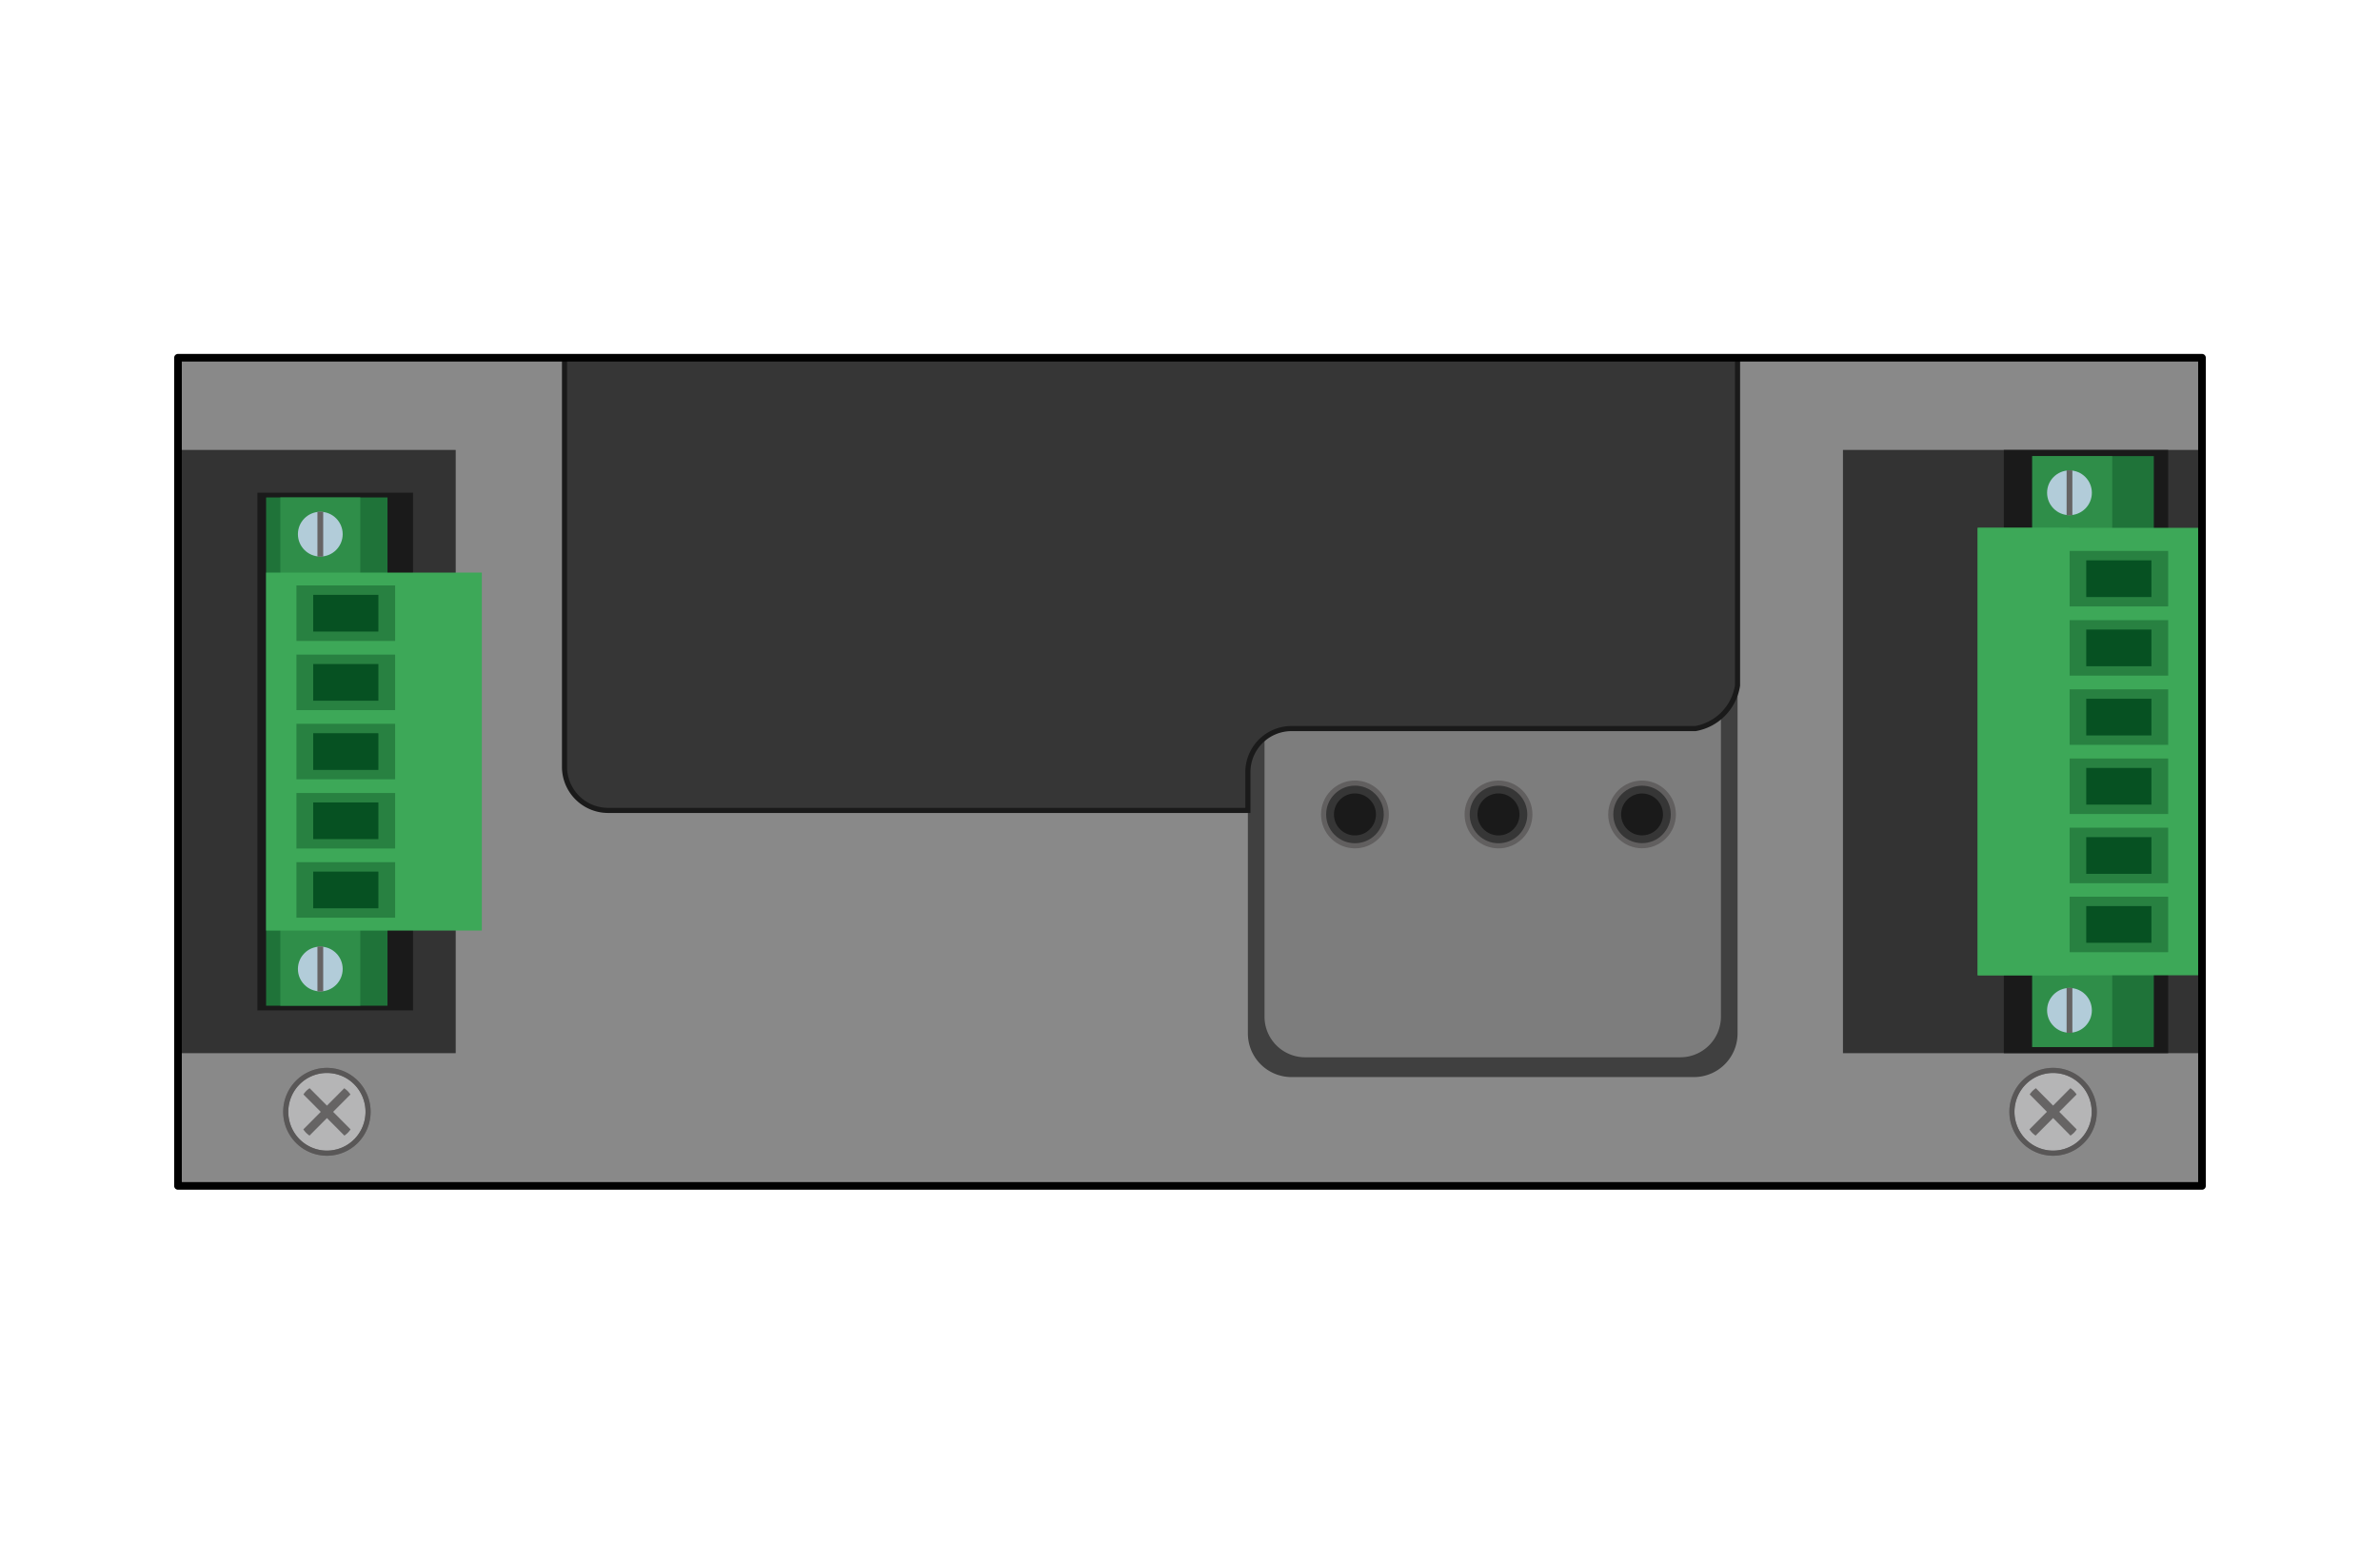 <svg xmlns="http://www.w3.org/2000/svg" width="74" height="48" viewBox="0 0 74 48"><title>cc-link_awdba20b</title><rect width="74" height="48" fill="#fff"/><rect x="5.534" y="11.124" width="62.931" height="25.752" fill="#898989"/><rect x="57.302" y="13.991" width="11.163" height="18.758" fill="#333"/><rect x="5.534" y="13.991" width="8.635" height="18.758" fill="#333"/><path d="M38.8,32.137a1.356,1.356,0,0,0,1.349,1.355H52.676a1.356,1.356,0,0,0,1.349-1.355V16.678a1.356,1.356,0,0,0-1.349-1.355H40.15A1.356,1.356,0,0,0,38.8,16.678V32.137Z" fill="#404040" fill-rule="evenodd"/><path d="M39.317,31.613a1.264,1.264,0,0,0,1.257,1.264H52.251a1.264,1.264,0,0,0,1.257-1.264V17.2a1.264,1.264,0,0,0-1.257-1.263H40.574A1.264,1.264,0,0,0,39.317,17.2V31.613Z" fill="#7d7d7d" fill-rule="evenodd"/><path d="M17.552,11.124V23.849A1.356,1.356,0,0,0,18.9,25.2H38.8V24.01a1.356,1.356,0,0,1,1.349-1.355H52.716a1.608,1.608,0,0,0,1.308-1.341V11.124H17.552Z" fill="#363636" stroke="#1a1a1a" stroke-width="0.159" fill-rule="evenodd"/><path d="M64.741,33.662a1.292,1.292,0,0,1,0,1.82,1.277,1.277,0,0,1-1.811,0,1.293,1.293,0,0,1,0-1.82A1.276,1.276,0,0,1,64.741,33.662Z" fill="#b5b5b6" stroke="#727171" stroke-width="0.159"/><path d="M64.377,35.312a0.952,0.952,0,0,0,.106-0.087,0.924,0.924,0,0,0,.086-0.106L63.3,33.838a1,1,0,0,0-.106.087,1.009,1.009,0,0,0-.086.106Z" fill="#666464"/><path d="M63.1,35.119a0.956,0.956,0,0,0,.086.106,0.918,0.918,0,0,0,.106.087l1.274-1.28a0.681,0.681,0,0,0-.193-0.194Z" fill="#666464"/><path d="M64.741,33.662a1.292,1.292,0,0,1,0,1.82,1.277,1.277,0,0,1-1.811,0,1.293,1.293,0,0,1,0-1.82A1.276,1.276,0,0,1,64.741,33.662Z" fill="none" stroke="#595757" stroke-width="0.159"/><circle cx="46.592" cy="25.325" r="0.975" transform="translate(-4.225 40.484) rotate(-45.135)" fill="#363636" stroke="#615f5f" stroke-width="0.159"/><circle cx="46.592" cy="25.325" r="0.653" transform="translate(-4.223 40.492) rotate(-45.145)" fill="#1a1a1a"/><circle cx="42.129" cy="25.325" r="0.975" transform="translate(-5.54 37.32) rotate(-45.135)" fill="#363636" stroke="#615f5f" stroke-width="0.159"/><circle cx="42.129" cy="25.325" r="0.653" transform="translate(-5.538 37.328) rotate(-45.145)" fill="#1a1a1a"/><circle cx="51.056" cy="25.325" r="0.973" transform="translate(-2.997 43.392) rotate(-44.865)" fill="#363636" stroke="#615f5f" stroke-width="0.159"/><circle cx="51.056" cy="25.325" r="0.651" transform="translate(-3 43.383) rotate(-44.855)" fill="#1a1a1a"/><path d="M9.259,33.662a1.292,1.292,0,0,0,0,1.82,1.277,1.277,0,0,0,1.811,0,1.293,1.293,0,0,0,0-1.82A1.276,1.276,0,0,0,9.259,33.662Z" fill="#b5b5b6" stroke="#727171" stroke-width="0.159"/><path d="M9.623,35.312a0.955,0.955,0,0,1-.106-0.087,0.92,0.92,0,0,1-.086-0.106l1.273-1.28a1,1,0,0,1,.106.087,1.013,1.013,0,0,1,.086.106Z" fill="#666464"/><path d="M10.9,35.119a0.951,0.951,0,0,1-.086.106,0.918,0.918,0,0,1-.106.087l-1.274-1.28a0.68,0.68,0,0,1,.193-0.194Z" fill="#666464"/><path d="M9.259,33.662a1.292,1.292,0,0,0,0,1.82,1.277,1.277,0,0,0,1.811,0,1.293,1.293,0,0,0,0-1.82A1.276,1.276,0,0,0,9.259,33.662Z" fill="none" stroke="#595757" stroke-width="0.159"/><rect x="8.004" y="15.321" width="4.837" height="16.098" fill="#1a1a1a"/><rect x="8.274" y="15.468" width="3.774" height="15.805" fill="#1f7339"/><rect x="8.716" y="15.468" width="2.486" height="15.805" fill="#2f8e49"/><rect x="8.274" y="17.805" width="6.707" height="11.131" fill="#3da858"/><rect x="9.217" y="22.507" width="3.069" height="1.726" fill="#288141"/><rect x="9.738" y="22.8" width="2.027" height="1.141" fill="#065122"/><rect x="9.217" y="20.355" width="3.069" height="1.726" fill="#288141"/><rect x="9.738" y="20.648" width="2.027" height="1.141" fill="#065122"/><rect x="9.217" y="18.204" width="3.069" height="1.726" fill="#288141"/><rect x="9.738" y="18.497" width="2.027" height="1.141" fill="#065122"/><rect x="9.217" y="24.659" width="3.069" height="1.726" fill="#288141"/><rect x="9.738" y="24.952" width="2.027" height="1.141" fill="#065122"/><rect x="9.217" y="26.81" width="3.069" height="1.726" fill="#288141"/><rect x="9.738" y="27.103" width="2.027" height="1.141" fill="#065122"/><circle cx="9.959" cy="16.61" r="0.696" fill="#b2ccd9"/><rect x="9.87" y="15.91" width="0.179" height="1.399" fill="#666464"/><circle cx="9.959" cy="30.131" r="0.696" fill="#b2ccd9"/><rect x="9.87" y="29.431" width="0.179" height="1.399" fill="#666464"/><rect x="62.304" y="13.991" width="5.11" height="18.758" fill="#1a1a1a"/><rect x="63.188" y="14.182" width="3.779" height="18.376" fill="#1f7339"/><rect x="63.188" y="14.182" width="2.486" height="18.376" fill="#2f8e49"/><rect x="61.491" y="16.413" width="6.975" height="13.914" fill="#3da858"/><rect x="64.345" y="21.435" width="3.069" height="1.726" fill="#288141"/><rect x="64.866" y="21.728" width="2.027" height="1.141" fill="#065122"/><rect x="64.345" y="19.283" width="3.069" height="1.726" fill="#288141"/><rect x="64.866" y="19.576" width="2.027" height="1.141" fill="#065122"/><rect x="64.345" y="17.131" width="3.069" height="1.726" fill="#288141"/><rect x="64.866" y="17.424" width="2.027" height="1.141" fill="#065122"/><rect x="64.345" y="27.883" width="3.069" height="1.726" fill="#288141"/><rect x="64.866" y="28.175" width="2.027" height="1.141" fill="#065122"/><rect x="64.345" y="23.586" width="3.069" height="1.726" fill="#288141"/><rect x="64.866" y="23.879" width="2.027" height="1.141" fill="#065122"/><rect x="64.345" y="25.738" width="3.069" height="1.726" fill="#288141"/><rect x="64.866" y="26.031" width="2.027" height="1.141" fill="#065122"/><rect x="61.491" y="16.413" width="2.854" height="13.914" fill="#3da858"/><circle cx="64.345" cy="15.323" r="0.696" fill="#b2ccd9"/><rect x="64.256" y="14.624" width="0.179" height="1.399" fill="#666464"/><circle cx="64.345" cy="31.417" r="0.696" fill="#b2ccd9"/><rect x="64.256" y="30.718" width="0.179" height="1.399" fill="#666464"/><rect x="5.534" y="11.124" width="62.931" height="25.752" fill="none" stroke="#000" stroke-linecap="round" stroke-linejoin="round" stroke-width="0.238"/></svg>